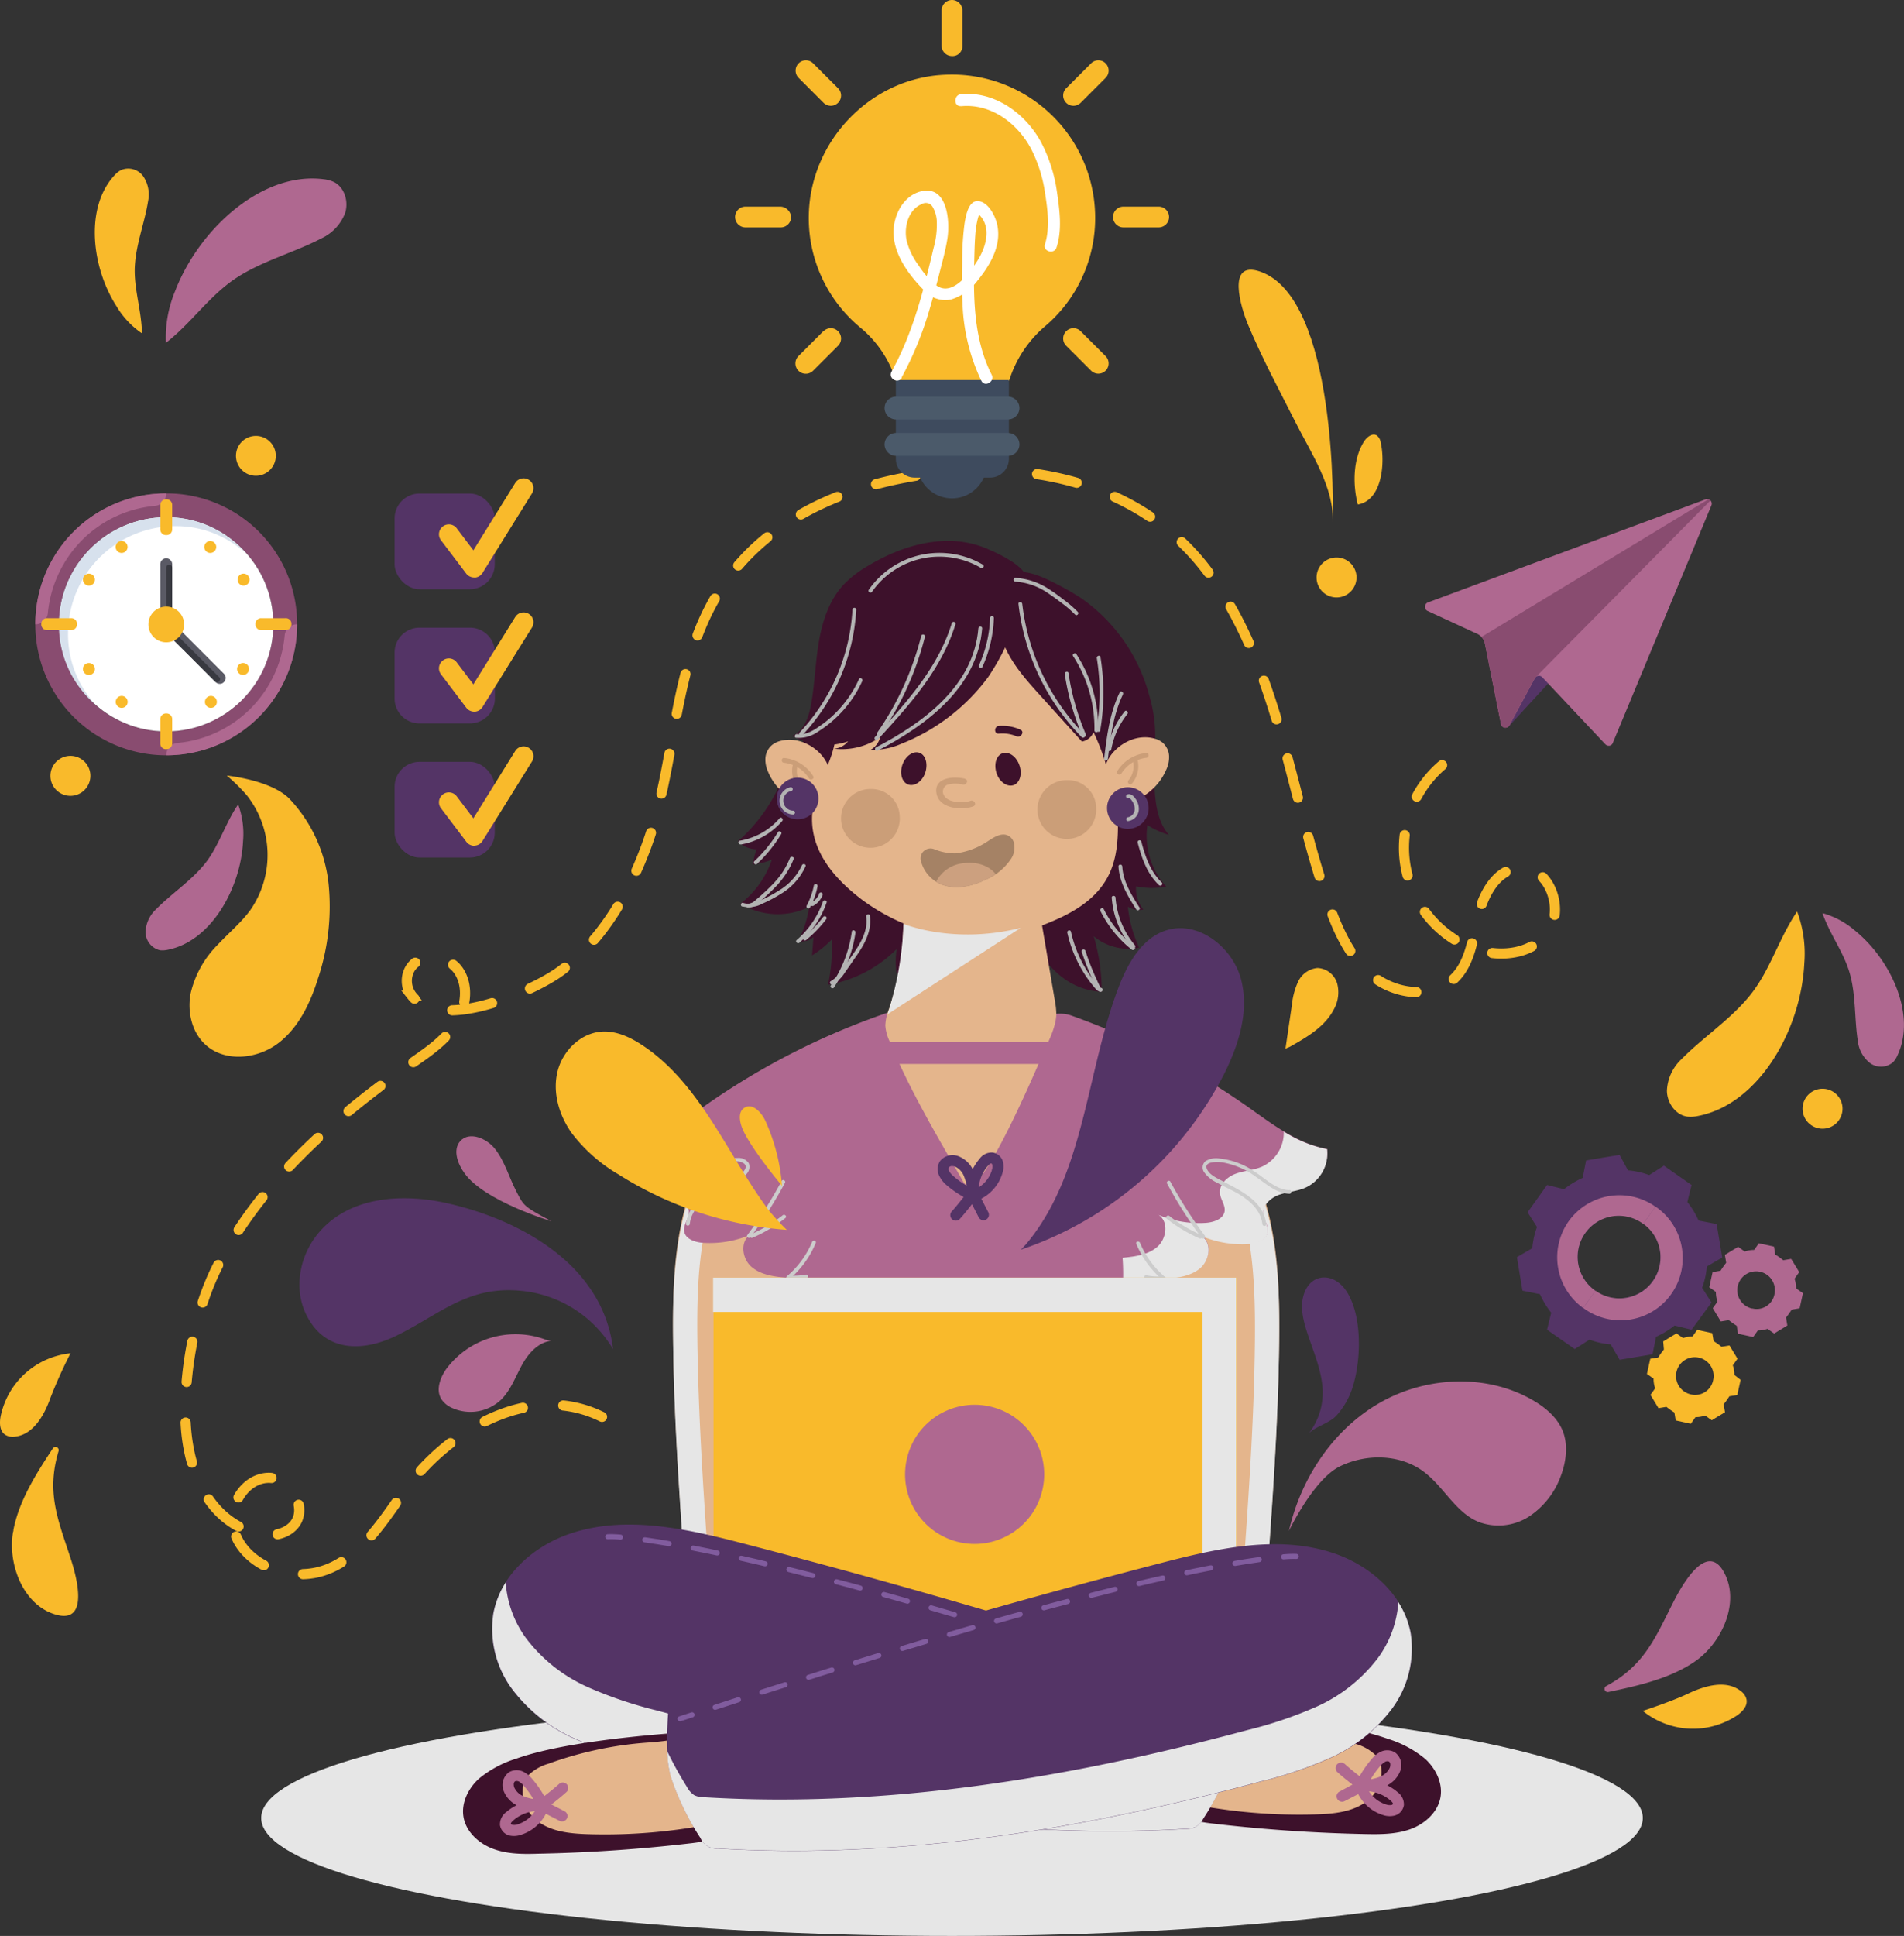 <svg xmlns="http://www.w3.org/2000/svg" viewBox="0 0 405.08 411.71"><rect x="0" y="0" width="405.08" height="411.71" fill="#333333" stroke="none"/><defs><style>.cls-1{isolation:isolate;}.cls-12,.cls-2{fill:#e6e6e6;}.cls-3{fill:#e4b58c;}.cls-12,.cls-4,.cls-8{mix-blend-mode:multiply;}.cls-5{fill:#af6890;}.cls-6{fill:#ccc;}.cls-7{fill:#3d112b;}.cls-8{fill:#6d432c;opacity:0.2;}.cls-9{fill:#a58265;}.cls-10{fill:#cca07f;}.cls-11{fill:#543466;}.cls-13{fill:#f9ba2b;}.cls-14,.cls-15,.cls-18{fill:none;stroke-linecap:round;}.cls-14,.cls-15{stroke:#815c9e;stroke-linejoin:round;stroke-width:1.08px;}.cls-15{stroke-dasharray:5.22 5.22;}.cls-16{fill:#b3b3b3;}.cls-17{fill:#894c70;}.cls-18{stroke:#f9ba2b;stroke-miterlimit:10;stroke-width:2.16px;stroke-dasharray:8.64;}.cls-19{fill:#3e4b5e;}.cls-20{fill:#4b5a6a;}.cls-21{fill:#fff;}.cls-22{fill:#d7e1ed;}.cls-23{fill:#5a5a65;}.cls-24{fill:#383940;}</style></defs><g class="cls-1"><g id="Capa_2" data-name="Capa 2"><g id="OBJECTS"><ellipse class="cls-2" cx="202.54" cy="386.63" rx="146.97" ry="25.08"/><path class="cls-3" d="M252.26,233.52c3.79.72,6.85,3.5,9.23,6.53,4.85,6.16,7.68,13.73,9.14,21.44s1.59,15.6,1.51,23.45c-.17,15-1.16,30-2.22,45-.16,2.3-.45,4.86-2.19,6.36a8.42,8.42,0,0,1-4.38,1.55,89.76,89.76,0,0,1-14.09.94,5.84,5.84,0,0,1-2.78-.51c-1.88-1-2.09-3.61-2-5.76.28-14,1.28-27.89,1.84-41.83.57-14.37.63-29-3.66-42.75-.91-2.9-2-6-.9-8.88.85-2.17,2.83-3.65,4.72-5,1.7-1.23,4.33-2.38,5.64-.73Z"/><g class="cls-4"><path class="cls-2" d="M258.19,338.58a8.36,8.36,0,0,0,4.37-1.55c1.75-1.5,2-4.06,2.2-6.36,1.06-15,2.05-30,2.22-45,.08-7.85-.06-15.74-1.51-23.45s-4.29-15.27-9.14-21.44c-2.36-3-5.39-5.75-9.13-6.5,1.65-1,3.75-1.65,4.88-.23l.18.2c3.79.72,6.85,3.5,9.23,6.53,4.85,6.17,7.68,13.73,9.14,21.44s1.59,15.6,1.51,23.45c-.17,15-1.16,30-2.22,45-.16,2.3-.45,4.86-2.19,6.36a8.42,8.42,0,0,1-4.38,1.55,89.76,89.76,0,0,1-14.09.94c-.36,0-.72,0-1.09,0A88.57,88.57,0,0,0,258.19,338.58Z"/></g><path class="cls-3" d="M163.08,233.37c-3.78.72-6.85,3.5-9.23,6.52-4.85,6.17-7.68,13.74-9.14,21.45s-1.59,15.6-1.5,23.44c.17,15,1.16,30,2.21,45,.16,2.3.45,4.86,2.2,6.36a8.36,8.36,0,0,0,4.38,1.55,90.85,90.85,0,0,0,14.08.94,5.82,5.82,0,0,0,2.78-.51c1.88-1,2.09-3.62,2-5.76-.28-14-1.28-27.89-1.83-41.84-.57-14.36-.63-29,3.66-42.75.9-2.9,2-6,.89-8.88-.85-2.16-2.83-3.65-4.72-5-1.7-1.24-4.32-2.38-5.64-.74Z"/><g class="cls-4"><path class="cls-2" d="M157.16,338.43a8.36,8.36,0,0,1-4.38-1.55c-1.75-1.5-2-4.06-2.2-6.36-1.05-15-2-30-2.21-45-.09-7.84,0-15.73,1.51-23.44s4.28-15.28,9.13-21.44c2.36-3,5.4-5.76,9.13-6.5-1.65-1-3.75-1.65-4.88-.23l-.18.2c-3.78.72-6.85,3.5-9.23,6.53-4.85,6.16-7.68,13.73-9.14,21.44s-1.59,15.6-1.5,23.44c.17,15,1.16,30,2.21,45,.16,2.3.45,4.86,2.2,6.36a8.36,8.36,0,0,0,4.38,1.55,90.85,90.85,0,0,0,14.08.94c.36,0,.73,0,1.09-.05A93,93,0,0,1,157.16,338.43Z"/></g><path class="cls-5" d="M282.34,244.34c-6.38-1.14-11.72-5.32-17-9.05A157.68,157.68,0,0,0,228,216c-2.69-1-5.67,0-8.33.63-2.35.58-5.24,1.39-6.82,3.37-3,3.79-4.15,8.73-4.8,13.53-.16,1.24-.29,2.48-.41,3.73-.12-1.3-.26-2.59-.43-3.89-.65-4.8-1.78-9.73-4.8-13.52s-13.75-4.43-13.75-4.43A154.58,154.58,0,0,0,150,235.14c-5.3,3.73-10.63,7.91-17,9.05a8,8,0,0,0,4.58,8.15c1.78.77,3.78.85,5.6,1.52s3.58,2.29,3.36,4.21c-.14,1.29-1.14,2.44-1,3.72.24,1.74,2.38,2.43,4.14,2.53a22.37,22.37,0,0,0,9.9-1.69c-2.19,1.44-1.69,5.07.3,6.79s4.77,2.06,7.38,2.32a48.82,48.82,0,0,0,.83,13.05s-8.77,31.11-14.68,46c4.76,1.33,8.86,4.27,13.11,6.77a78,78,0,0,0,21,8.5l-1.23,6.4,27.06,4.32,12.91-10.22a78.05,78.05,0,0,0,22.47-8.84c4.26-2.5,8.36-5.45,13.11-6.78-5.91-14.91-14.68-46-14.68-46a49.34,49.34,0,0,0,.84-13.06c2.61-.26,5.4-.6,7.38-2.32s2.48-5.34.29-6.79a22.25,22.25,0,0,0,9.9,1.69c1.76-.1,3.9-.79,4.14-2.53.18-1.28-.82-2.43-1-3.72-.21-1.92,1.54-3.54,3.36-4.21s3.83-.74,5.61-1.51A8,8,0,0,0,282.34,244.34Z"/><g class="cls-4"><path class="cls-2" d="M153.47,330.84v0l.1,0Z"/><path class="cls-2" d="M282.34,244.4a27.07,27.07,0,0,1-9.21-3.74,8,8,0,0,1-4.62,7.44c-1.78.77-3.78.85-5.6,1.51s-3.58,2.29-3.36,4.21c.14,1.29,1.14,2.44,1,3.72-.24,1.74-2.39,2.43-4.14,2.53a22.3,22.3,0,0,1-9.91-1.69c2.19,1.45,1.69,5.07-.29,6.79s-4.77,2.06-7.38,2.32a48.92,48.92,0,0,1-.83,13.06s8.77,31.1,14.68,46c-4.76,1.33-8.86,4.28-13.11,6.78a78.11,78.11,0,0,1-22.48,8.84l-12.9,10.22-17.26-2.75-.56,2.89,27.06,4.31,12.91-10.21a77.79,77.79,0,0,0,22.47-8.85c4.26-2.5,8.36-5.44,13.11-6.77-5.91-14.91-14.68-46-14.68-46A49.34,49.34,0,0,0,248,272c2.61-.26,5.4-.6,7.38-2.32s2.48-5.34.29-6.79a22.4,22.4,0,0,0,9.9,1.69c1.76-.1,3.9-.79,4.14-2.53.18-1.28-.82-2.43-1-3.72-.21-1.92,1.54-3.54,3.36-4.21s3.83-.74,5.61-1.51A8,8,0,0,0,282.34,244.4Z"/></g><g class="cls-4"><path class="cls-6" d="M274.34,253.11c-2.9-.09-5.19-2.54-7.52-4a15.89,15.89,0,0,0-7.35-2.73,4.32,4.32,0,0,0-3,.56,1.78,1.78,0,0,0-.28,2.36,6.86,6.86,0,0,0,2.71,2.2c1.28.72,2.61,1.34,3.89,2,2.65,1.46,5.43,3.6,5.78,6.83.06.51.87.52.81,0-.53-4.93-5.4-7.08-9.24-9.13-1.1-.58-2.61-1.23-3.25-2.36-1.09-1.92,2.09-1.77,3.11-1.65a16.89,16.89,0,0,1,7.18,3.07c2.22,1.5,4.33,3.53,7.15,3.62.53,0,.52-.79,0-.81Z"/></g><g class="cls-4"><path class="cls-6" d="M256.34,262.82A94.89,94.89,0,0,1,249,251.31c-.25-.46-.95-.05-.7.4a94.23,94.23,0,0,0,7.33,11.52c.31.41,1,0,.7-.41Z"/></g><g class="cls-4"><path class="cls-6" d="M255.65,262.67a30.44,30.44,0,0,1-6.86-4.07c-.4-.32-1,.24-.57.57a31,31,0,0,0,7,4.2c.47.2.89-.5.41-.7Z"/></g><g class="cls-4"><path class="cls-6" d="M247.88,271.6a19.55,19.55,0,0,1-5.35-7.3c-.2-.47-1-.26-.78.22a20.21,20.21,0,0,0,5.56,7.65c.39.34,1-.23.57-.57Z"/></g><g class="cls-4"><path class="cls-6" d="M247.43,271.42a13.68,13.68,0,0,1-3.5-.19.43.43,0,0,0-.5.28.41.41,0,0,0,.29.5,14.39,14.39,0,0,0,3.71.22.42.42,0,0,0,.4-.41.4.4,0,0,0-.4-.4Z"/></g><path class="cls-7" d="M165.7,167.29A35.59,35.59,0,0,1,157,178.92a5.85,5.85,0,0,0,4,1.72,9.84,9.84,0,0,0-.78,3.16,12.6,12.6,0,0,0,4-1,19.84,19.84,0,0,1-6.68,9.38,15.17,15.17,0,0,0,14.6.69,22.07,22.07,0,0,1-2.34,7.26,3.72,3.72,0,0,0,3.27-.84l-.3,3.89a21.49,21.49,0,0,0,4.15-3.34,34.8,34.8,0,0,1-.77,9.6,27.16,27.16,0,0,0,14.62-7.62,17.9,17.9,0,0,0,0,5.37,15.83,15.83,0,0,0,4.29-4.11c.58,1.66,1.83,3.69,3.46,3.15a3.36,3.36,0,0,0,1.28-1c1.07-1.11,2.15-2.22,3.22-3.34a15.65,15.65,0,0,0,4.27,4.16,2.43,2.43,0,0,0,2.29.49,2.93,2.93,0,0,0,1.14-1.55,17.35,17.35,0,0,1,4.94-6.28,1.68,1.68,0,0,1,1.11-.49,1.84,1.84,0,0,1,1.15.84,55.17,55.17,0,0,0,7,7.88,15.18,15.18,0,0,0,9.47,4,41.18,41.18,0,0,0-1.7-11.83,11.51,11.51,0,0,0,9.66,2.42,27.33,27.33,0,0,1-2.4-8.71,4.69,4.69,0,0,0,3.29.62,7.1,7.1,0,0,1-1.53-4.95,16,16,0,0,0,6.4.06,16.15,16.15,0,0,1-4-13.08,19,19,0,0,0,4.58,2.09c-3.13-3.62-3-9-3.22-13.83-.69-12.49-6-25-15.47-32.77s-23.47-10.11-34.26-4.33a38.48,38.48,0,0,0-7.92,5.84,65.13,65.13,0,0,0-16.35,24.05Z"/><path class="cls-3" d="M177.88,142.78c-.55,4.21.32,8.62,0,12.85a21.25,21.25,0,0,1-.43,3c-.94,4.18-3.33,7.74-4.27,11.92-2.1,9.28,4.09,16.15,10.25,20.82a42.86,42.86,0,0,0,21.55,8.21c5.75.57,11.62-.77,17.13-2.93,4.91-1.92,10.4-4.61,13.35-9.76,1.86-3.25,2.35-7,2.38-10.75a31.2,31.2,0,0,0-.69-6.82c-.48-2.17-1.51-4.17-1.85-6.37a16.85,16.85,0,0,1,.6-6.66c.86-3.45,2-6.84,1.47-10.47a18.58,18.58,0,0,0-4-8.9,29.36,29.36,0,0,0-9.86-7.45c-7.26-3.67-15.37-5.63-23.35-4.72-7.54.87-16.53,4.56-20.52,12.44a17.56,17.56,0,0,0-1.38,3.71A15.7,15.7,0,0,0,177.88,142.78Z"/><path class="cls-7" d="M191.93,162.81c-.58,1.89.06,3.72,1.44,4.08s3-.87,3.54-2.76-.07-3.72-1.44-4.08S192.51,160.92,191.93,162.81Z"/><path class="cls-7" d="M216.94,162.93c.58,1.89-.06,3.72-1.44,4.08s-3-.87-3.54-2.76.07-3.72,1.44-4.08S216.36,161,216.94,162.93Z"/><path class="cls-8" d="M233.21,171.79a6.25,6.25,0,1,1-6.13-5.88A6,6,0,0,1,233.21,171.79Z"/><path class="cls-8" d="M191.42,173.68a6.25,6.25,0,1,1-6.12-5.88A6,6,0,0,1,191.42,173.68Z"/><path class="cls-9" d="M203.3,181.49a15.92,15.92,0,0,0,6.92-2.63c1.35-.88,3-1.94,4.45-1.05a2.47,2.47,0,0,1,1,1.28,4.28,4.28,0,0,1-.65,3.67,12.24,12.24,0,0,1-5.2,4.28c-3.25,1.6-7.27,2.4-10.42.62A7.37,7.37,0,0,1,195.9,183v0a2.11,2.11,0,0,1,2.78-2.43A12,12,0,0,0,203.3,181.49Z"/><path class="cls-10" d="M199.17,187.51l.24.15c3.16,1.78,7.17,1,10.43-.62a18.41,18.41,0,0,0,2-1.12c-1.28-1.74-3.91-2.73-6.77-2.35A7.27,7.27,0,0,0,199.17,187.51Z"/><path class="cls-3" d="M166.2,157.53a4.78,4.78,0,0,0-1.89.86,4,4,0,0,0-1.47,2.85,6.29,6.29,0,0,0,.59,2.95,12.09,12.09,0,0,0,3.71,4.81,7.54,7.54,0,0,0,3.49,1.62,5.15,5.15,0,0,0,6-4.46,6.72,6.72,0,0,0-.61-3.67C174.59,159.32,170.37,156.53,166.2,157.53Z"/><path class="cls-8" d="M166.84,161.2a8.21,8.21,0,0,1,6.17,3.87c.34.55-.56,1-.9.47a7.11,7.11,0,0,0-2.5-2.41,4.71,4.71,0,0,0,1,3.87c.41.5-.33,1.19-.74.68a5.8,5.8,0,0,1-1.2-5h0a7.08,7.08,0,0,0-1.89-.47C166.13,162.14,166.19,161.13,166.84,161.2Z"/><circle class="cls-11" cx="169.7" cy="169.81" r="4.43"/><path class="cls-3" d="M206.49,168.79c0,1.38-1.44,2.5-3.22,2.5s-3.21-1.12-3.21-2.5,1.44-2.49,3.21-2.49S206.49,167.42,206.49,168.79Z"/><path class="cls-8" d="M205.29,165.6c-2.8-.62-6.84-.1-6,3.37.71,2.95,5.2,3.43,7.76,2.52.84-.3.25-1.48-.59-1.18-1.5.54-4.53.43-5.49-.95a1.58,1.58,0,0,1,.73-2.52,6.58,6.58,0,0,1,3.12,0c.86.19,1.35-1,.48-1.21Z"/><path class="cls-7" d="M218.16,122.28a2.42,2.42,0,0,1,.1.36,3.49,3.49,0,0,1-.07,1.2,50.37,50.37,0,0,1-8,20.21A42.23,42.23,0,0,1,191.7,158.2a14.6,14.6,0,0,1-6.45,1.25,4.26,4.26,0,0,0,2-2.66,14.42,14.42,0,0,1-9.82,2.44,4.27,4.27,0,0,0,3-1.57,14.19,14.19,0,0,1-11.79-1.18c2.48-1.12,3.46-4.09,3.94-6.77.77-4.4.89-8.9,1.65-13.31s2.24-8.85,5.29-12.11a23.28,23.28,0,0,1,5.23-4c5.15-3.08,11-5.24,17-5.26a21.07,21.07,0,0,1,9,2C212.59,117.81,217.32,120.13,218.16,122.28Z"/><path class="cls-7" d="M214.82,121.84c3.22-.84,6.56.63,9.53,2.14a56.17,56.17,0,0,1,5.79,3.31A36.77,36.77,0,0,1,244.53,148a30,30,0,0,1,.69,14.33,19.41,19.41,0,0,1-7.66,11.9,17.78,17.78,0,0,0,.43-12.12,3.37,3.37,0,0,1-2.18,2.3,47.87,47.87,0,0,0-3.16-8.7,3.27,3.27,0,0,1-2.47,2L221.4,148c-3.1-3.42-6.26-6.94-7.94-11.24A27,27,0,0,1,212,125.43a6.14,6.14,0,0,1,.53-2.49,2.3,2.3,0,0,1,2-1.33"/><path class="cls-3" d="M245.36,157a4.88,4.88,0,0,1,1.9.86,4.07,4.07,0,0,1,1.46,2.85,6.27,6.27,0,0,1-.59,2.95,12.1,12.1,0,0,1-3.7,4.82,7.71,7.71,0,0,1-3.5,1.61,5.15,5.15,0,0,1-6-4.46,6.73,6.73,0,0,1,.61-3.67C237,158.79,241.2,156,245.36,157Z"/><path class="cls-8" d="M243.86,160.14a8.23,8.23,0,0,0-6.17,3.87c-.34.56.56,1,.9.47a7.2,7.2,0,0,1,2.5-2.41,4.69,4.69,0,0,1-1,3.87c-.42.51.33,1.19.74.69a5.82,5.82,0,0,0,1.2-5v0a7.48,7.48,0,0,1,1.89-.47C244.56,161.08,244.51,160.07,243.86,160.14Z"/><circle class="cls-11" cx="239.95" cy="171.85" r="4.43"/><path class="cls-7" d="M216.24,156.58a7.63,7.63,0,0,0-3.75-.56c-1.05.09-1-1.54,0-1.63a9.38,9.38,0,0,1,4.58.78c1,.41.13,1.82-.83,1.41Z"/><path class="cls-3" d="M192.17,197.11a56.26,56.26,0,0,1-3,17.36,10.64,10.64,0,0,0-.82,3.62,9.13,9.13,0,0,0,.83,3.18c4.25,10.36,10,20,15.55,29.67a3.91,3.91,0,0,0,.94,1.22c3.22,2.48,14.9-25,16.06-27.7s2.87-5.74,3-8.67a15.44,15.44,0,0,0-.3-2.94l-3-17.64a3.36,3.36,0,0,0-.4-1.28,3.08,3.08,0,0,0-1.53-1.06,30.93,30.93,0,0,0-24.59.6c-1.14.53-2.36,1.28-2.62,2.53Z"/><path class="cls-11" d="M213.39,247.1a2.71,2.71,0,0,0-2.22-2,3.21,3.21,0,0,0-2.76,1.33,10.69,10.69,0,0,0-1.47,2.22,5.75,5.75,0,0,0-3-2.75,3.42,3.42,0,0,0-4,1.09,3.23,3.23,0,0,0-.08,3.14,6.13,6.13,0,0,0,1.63,2,20.87,20.87,0,0,0,3.53,2.43c-.84,1.08-1.7,2.15-2.61,3.17a1.17,1.17,0,0,0,1.74,1.55c.92-1,1.79-2.1,2.64-3.19l1.43,2.79a1.18,1.18,0,0,0,1,.63,1.12,1.12,0,0,0,.53-.13,1.16,1.16,0,0,0,.51-1.57l-1.49-2.89a9,9,0,0,0,4.46-5.32A4.34,4.34,0,0,0,213.39,247.1Zm-11.45,2a1,1,0,0,1-.05-.85.84.84,0,0,1,.7-.26,1.82,1.82,0,0,1,.56.09,3.67,3.67,0,0,1,1.94,2.08,9.5,9.5,0,0,1,.57,2,18.38,18.38,0,0,1-2.66-1.9A4.21,4.21,0,0,1,201.94,249.08Zm9.08-.22a6.67,6.67,0,0,1-2.8,3.64,8.22,8.22,0,0,1,1.95-4.57c.39-.45.64-.54.72-.54h0a.48.48,0,0,1,.23.32A2.13,2.13,0,0,1,211,248.86Z"/><path class="cls-12" d="M192.22,196.47s10.55,4.46,24.93.86L188.82,215.7A69.83,69.83,0,0,0,192.22,196.47Z"/><g class="cls-4"><path class="cls-6" d="M141,253.77c2.46-.08,4.36-1.64,6.27-3a20.16,20.16,0,0,1,6.94-3.48c1.1-.26,2.79-.58,3.85,0s.46,1.55-.15,2.14a9.1,9.1,0,0,1-1.75,1.18c-2.19,1.26-4.57,2.2-6.58,3.77a8.77,8.77,0,0,0-3.63,5.89c0,.52.76.51.81,0,.31-2.82,2.53-4.89,4.83-6.28,1.21-.74,2.49-1.35,3.74-2a11.87,11.87,0,0,0,3.35-2.18,2.21,2.21,0,0,0,.63-2.41,2.59,2.59,0,0,0-2.39-1.14,14,14,0,0,0-7.48,2.19c-1.33.76-2.55,1.67-3.8,2.56a8.6,8.6,0,0,1-4.64,2c-.52,0-.52.83,0,.81Z"/></g><g class="cls-4"><path class="cls-6" d="M159.7,263.07A94.63,94.63,0,0,0,167,251.56c.25-.46-.45-.87-.7-.41A94.63,94.63,0,0,1,159,262.66c-.31.42.39.83.7.41Z"/></g><g class="cls-4"><path class="cls-6" d="M160.11,263.22a31,31,0,0,0,7-4.2c.4-.33-.17-.9-.58-.58a30,30,0,0,1-6.85,4.08c-.48.2-.07.9.41.7Z"/></g><g class="cls-4"><path class="cls-6" d="M168,272a20.4,20.4,0,0,0,5.55-7.66c.21-.48-.58-.69-.78-.21a19.33,19.33,0,0,1-5.35,7.29c-.39.34.18.91.58.58Z"/></g><g class="cls-4"><path class="cls-6" d="M167.92,272.08a14.45,14.45,0,0,0,3.71-.22.42.42,0,0,0,.28-.5.4.4,0,0,0-.5-.28,14.06,14.06,0,0,1-3.49.19.4.4,0,0,0-.41.4.43.43,0,0,0,.41.41Z"/></g><rect class="cls-5" x="183.9" y="221.63" width="44.97" height="4.64"/><g class="cls-4"><path class="cls-6" d="M246.57,284.61c-1.54,1.08-3.66-.18-5.11-.86-1.86-.85-3.68-1.77-5.48-2.75-.46-.25-.87.45-.41.7,2.05,1.11,4.13,2.15,6.25,3.1,1.56.71,3.56,1.62,5.16.51.42-.3,0-1-.41-.7Z"/></g><g class="cls-4"><path class="cls-6" d="M246.4,284.74a12.56,12.56,0,0,1-4.66,4.17c-.46.25-.05.95.41.7a13.44,13.44,0,0,0,4.95-4.46c.29-.44-.41-.84-.7-.41Z"/></g><g class="cls-4"><path class="cls-6" d="M246.72,284.46a20.88,20.88,0,0,1-10.52,1.32c-.51-.07-.51.75,0,.81a21.41,21.41,0,0,0,10.74-1.35c.47-.19.27-1-.22-.78Z"/></g><g class="cls-4"><path class="cls-6" d="M168.36,285.16c1.6,1.11,3.6.2,5.16-.51,2.12-1,4.21-2,6.25-3.1.46-.25,0-.95-.4-.7q-2.7,1.45-5.49,2.75c-1.45.67-3.57,1.93-5.11.86-.43-.3-.83.4-.41.7Z"/></g><g class="cls-4"><path class="cls-6" d="M168.24,285a13.46,13.46,0,0,0,4.95,4.47c.46.24.87-.46.41-.7a12.65,12.65,0,0,1-4.66-4.18c-.28-.43-1,0-.7.41Z"/></g><g class="cls-4"><path class="cls-6" d="M168.41,285.09a21.36,21.36,0,0,0,10.73,1.35c.51-.07.52-.88,0-.81a21,21,0,0,1-10.52-1.32c-.48-.2-.69.58-.21.78Z"/></g><path class="cls-7" d="M295.22,369.78a23.29,23.29,0,0,1,8,4.28c2.24,2.06,3.76,5.13,3.25,8.13-.55,3.21-3.32,5.69-6.38,6.8s-6.4,1.12-9.66,1.05q-16.35-.33-32.62-2.25c-2.85-.34-6-.92-7.64-3.3A8.35,8.35,0,0,1,249,380.3a23.44,23.44,0,0,1,4.33-15c.64-.89,1.75-1.83,2.7-1.29C256,364,282.62,365.26,295.22,369.78Z"/><path class="cls-3" d="M254.13,365.88c3.9-1,8.34.16,12.49.45a78,78,0,0,1,21.88,4.57,9.94,9.94,0,0,1,4.1,2.32c2.54,2.79,1.18,7.6-1.83,9.87s-7,2.66-10.76,2.77a117.5,117.5,0,0,1-27.17-2.33c-2-.42-4.21-1-5.45-2.64-2.48-3.29-.88-9,1.54-11.79A9.77,9.77,0,0,1,254.13,365.88Z"/><rect class="cls-13" x="151.8" y="271.71" width="111.29" height="75.09"/><polygon class="cls-12" points="151.71 271.71 151.71 279.01 255.85 279.01 255.85 346.8 263 346.8 263 271.71 151.71 271.71"/><path class="cls-11" d="M262.84,359q-51.75-17-104.5-30.7c-12.18-3.17-25.21-6.17-37.12-2.12-7.79,2.66-14.82,8.89-16.3,17a21.48,21.48,0,0,0,4,16.08,33.64,33.64,0,0,0,13.21,10.47,87.86,87.86,0,0,0,14.56,4.93c37.69,10.16,76.75,16.66,115.72,14.29a4.64,4.64,0,0,0,2-.43A4.75,4.75,0,0,0,256,386.7a54.47,54.47,0,0,0,6.4-13.32C263.8,368.63,262.84,359,262.84,359Z"/><g class="cls-4"><path class="cls-2" d="M258.94,375.82a4.75,4.75,0,0,1-1.57,1.78,4.64,4.64,0,0,1-2,.43c-39,2.37-78-4.14-115.72-14.29a87.86,87.86,0,0,1-14.56-4.93,33.64,33.64,0,0,1-13.21-10.47,22.63,22.63,0,0,1-4.29-11.8,18.5,18.5,0,0,0-2.62,6.6,21.52,21.52,0,0,0,4,16.08,33.64,33.64,0,0,0,13.21,10.47,88.17,88.17,0,0,0,14.56,4.93c37.7,10.16,76.76,16.66,115.72,14.29a4.58,4.58,0,0,0,2-.43,4.69,4.69,0,0,0,1.58-1.78,54.84,54.84,0,0,0,6.4-13.32,23.55,23.55,0,0,0,.68-5.14A78.87,78.87,0,0,1,258.94,375.82Z"/></g><path class="cls-5" d="M296.68,386.12a2.72,2.72,0,0,0,2-2.22,3.24,3.24,0,0,0-1.33-2.76,10.27,10.27,0,0,0-2.22-1.46,5.81,5.81,0,0,0,2.75-3,3.4,3.4,0,0,0-1.09-4,3.23,3.23,0,0,0-3.14-.09,6.16,6.16,0,0,0-1.95,1.64,21.88,21.88,0,0,0-2.44,3.52c-1.07-.83-2.14-1.7-3.16-2.61a1.17,1.17,0,0,0-1.65.1,1.14,1.14,0,0,0-.29.77,1.16,1.16,0,0,0,.39.88c1,.91,2.1,1.78,3.19,2.63L285,381a1.16,1.16,0,0,0-.64,1,1.3,1.3,0,0,0,.13.54,1.17,1.17,0,0,0,1.58.5l2.89-1.49a8.9,8.9,0,0,0,5.31,4.46A4.38,4.38,0,0,0,296.68,386.12Zm-2-11.44a1,1,0,0,1,.85-.05.81.81,0,0,1,.26.69,1.82,1.82,0,0,1-.09.56,3.71,3.71,0,0,1-2.08,1.95,9.49,9.49,0,0,1-2,.56,18.38,18.38,0,0,1,1.9-2.66A4,4,0,0,1,294.7,374.68Zm.22,9.08a6.71,6.71,0,0,1-3.64-2.8,8.17,8.17,0,0,1,4.56,1.94c.46.4.55.65.55.72h0a.48.48,0,0,1-.32.24A2.23,2.23,0,0,1,294.92,383.76Z"/><path class="cls-14" d="M129.3,326.81a20.25,20.25,0,0,1,2.7.09"/><path class="cls-15" d="M137.18,327.47c13.12,1.82,45.56,8.42,118.18,32.2"/><path class="cls-14" d="M257.84,360.49l2.57.84"/><path class="cls-7" d="M109.86,374a23.15,23.15,0,0,0-8,4.29c-2.24,2.05-3.76,5.12-3.25,8.12.55,3.21,3.32,5.69,6.38,6.81s6.4,1.11,9.66,1q16.35-.33,32.62-2.25c2.85-.34,6-.92,7.64-3.3a8.3,8.3,0,0,0,1.16-4.19,23.46,23.46,0,0,0-4.33-15c-.64-.89-1.75-1.83-2.7-1.29C149.05,368.22,122.46,369.47,109.86,374Z"/><path class="cls-3" d="M151,370.09c-3.9-1-8.34.15-12.49.45a77.93,77.93,0,0,0-21.88,4.56,9.85,9.85,0,0,0-4.1,2.33c-2.54,2.78-1.18,7.59,1.83,9.87s7,2.65,10.76,2.77a118.06,118.06,0,0,0,27.17-2.34c2-.41,4.21-1,5.45-2.64,2.48-3.29.88-9-1.54-11.79A9.69,9.69,0,0,0,151,370.09Z"/><path class="cls-11" d="M142.24,363.17q51.75-17,104.5-30.7c12.18-3.16,25.21-6.17,37.12-2.11,7.79,2.65,14.82,8.88,16.3,17a21.51,21.51,0,0,1-4,16.09,33.71,33.71,0,0,1-13.21,10.46,86.94,86.94,0,0,1-14.56,4.93c-37.69,10.16-76.75,16.66-115.72,14.29a3.54,3.54,0,0,1-3.59-2.21,54.41,54.41,0,0,1-6.4-13.31C141.28,372.83,142.24,363.17,142.24,363.17Z"/><g class="cls-4"><path class="cls-2" d="M146.14,380a4.75,4.75,0,0,0,1.57,1.78,4.64,4.64,0,0,0,2,.43c39,2.37,78-4.13,115.72-14.29A87.86,87.86,0,0,0,280,363a33.64,33.64,0,0,0,13.21-10.47,22.63,22.63,0,0,0,4.29-11.79,18.45,18.45,0,0,1,2.62,6.59,21.54,21.54,0,0,1-4,16.09,33.71,33.71,0,0,1-13.21,10.46,87.25,87.25,0,0,1-14.56,4.93c-37.7,10.16-76.76,16.66-115.72,14.29a3.56,3.56,0,0,1-3.6-2.21,54.77,54.77,0,0,1-6.4-13.31,23.64,23.64,0,0,1-.68-5.15A78.87,78.87,0,0,0,146.14,380Z"/></g><path class="cls-5" d="M110.83,390.2a9,9,0,0,0,5.31-4.47l2.89,1.49a1.17,1.17,0,0,0,1.58-.5,1.25,1.25,0,0,0,.13-.53,1.18,1.18,0,0,0-.64-1l-2.79-1.44c1.09-.84,2.16-1.71,3.19-2.63a1.18,1.18,0,0,0,.1-1.65,1.17,1.17,0,0,0-1.65-.09c-1,.9-2.09,1.77-3.16,2.6a21.88,21.88,0,0,0-2.44-3.52,6.29,6.29,0,0,0-1.95-1.64,3.23,3.23,0,0,0-3.14.09,3.4,3.4,0,0,0-1.09,4,5.78,5.78,0,0,0,2.75,3,10.31,10.31,0,0,0-2.22,1.47,3.21,3.21,0,0,0-1.33,2.75,2.72,2.72,0,0,0,2,2.22A4.46,4.46,0,0,0,110.83,390.2Zm.74-10.26a18.29,18.29,0,0,1,1.9,2.65,8.94,8.94,0,0,1-2-.56,3.65,3.65,0,0,1-2.08-1.95,1.76,1.76,0,0,1-.09-.55.83.83,0,0,1,.26-.7,1,1,0,0,1,.85.05A3.93,3.93,0,0,1,111.57,379.94ZM109,388.07c-.19-.05-.32-.19-.32-.24h0c0-.07.09-.32.55-.71a8.19,8.19,0,0,1,4.56-1.95,6.67,6.67,0,0,1-3.64,2.8A2.13,2.13,0,0,1,109,388.07Z"/><path class="cls-14" d="M275.78,331a22.93,22.93,0,0,0-2.7.09"/><path class="cls-15" d="M267.9,331.68c-13.12,1.81-45.56,8.42-118.18,32.19"/><path class="cls-14" d="M147.24,364.69l-2.57.84"/><circle class="cls-5" cx="207.36" cy="313.56" r="14.8" transform="translate(-141.74 453.01) rotate(-78.3)"/><g class="cls-4"><path class="cls-16" d="M186.74,157.29c6.7-7.29,13.6-14.92,16.55-24.58a.41.41,0,0,0-.78-.22c-2.91,9.53-9.74,17-16.34,24.23-.36.38.22.95.57.57Z"/></g><g class="cls-4"><path class="cls-16" d="M187.28,156.3a63.67,63.67,0,0,0,9.49-20.85.4.4,0,0,0-.78-.21,63,63,0,0,1-9.41,20.65c-.3.43.4.83.7.41Z"/></g><g class="cls-4"><path class="cls-16" d="M233.66,155.38A28.84,28.84,0,0,0,229,139.12c-.28-.44-1,0-.7.41a28,28,0,0,1,4.54,15.85.41.41,0,0,0,.81,0Z"/></g><g class="cls-4"><path class="cls-16" d="M234.07,155.35a47.49,47.49,0,0,0,.06-15.6c-.08-.51-.86-.29-.78.22a46.46,46.46,0,0,1-.06,15.16c-.09.51.7.73.78.22Z"/></g><g class="cls-4"><path class="cls-16" d="M235.71,161.39c.55-4.67,1.14-9.44,3.2-13.72.22-.47-.48-.88-.7-.41-2.13,4.42-2.74,9.31-3.31,14.13-.06.51.75.51.81,0Z"/></g><g class="cls-4"><path class="cls-16" d="M236.41,159.43a17.18,17.18,0,0,1,3.43-7.57c.32-.4-.25-1-.57-.57a17.88,17.88,0,0,0-3.64,7.93c-.1.51.68.73.78.21Z"/></g><g class="cls-4"><path class="cls-16" d="M169.35,156.9a7.06,7.06,0,0,0,4.69-1.3,24.81,24.81,0,0,0,9.41-10.76c.21-.47-.49-.88-.7-.41a24.28,24.28,0,0,1-5,7.21,23,23,0,0,1-3.36,2.78c-1.4,1-3,1.94-4.8,1.7-.51-.07-.73.71-.22.78Z"/></g><g class="cls-4"><path class="cls-16" d="M170.71,156.34a42.35,42.35,0,0,0,11.46-26.69c0-.52-.79-.52-.81,0a41.44,41.44,0,0,1-11.23,26.12c-.36.38.22.95.58.57Z"/></g><g class="cls-4"><path class="cls-16" d="M185.54,125.83a17.49,17.49,0,0,1,23.13-5.07.4.4,0,0,0,.41-.69,18.3,18.3,0,0,0-24.24,5.35c-.3.43.4.84.7.41Z"/></g><g class="cls-4"><path class="cls-16" d="M216,123.7a13.74,13.74,0,0,1,6.9,2.4c1,.66,2,1.4,3,2.16a22.65,22.65,0,0,1,2.82,2.44c.35.39.92-.18.58-.57a23.32,23.32,0,0,0-3-2.59,37.28,37.28,0,0,0-3.17-2.27,14.49,14.49,0,0,0-7.11-2.38c-.52,0-.52.79,0,.81Z"/></g><g class="cls-4"><path class="cls-16" d="M230.7,156.2a47.55,47.55,0,0,1-13.21-27.76c-.06-.51-.87-.52-.81,0a48.41,48.41,0,0,0,13.45,28.33c.36.37.94-.2.57-.57Z"/></g><g class="cls-4"><path class="cls-16" d="M231,156.14a52.38,52.38,0,0,1-3.68-13c-.08-.51-.86-.29-.79.22a53.56,53.56,0,0,0,3.77,13.18c.21.48.9.06.7-.41Z"/></g><g class="cls-4"><path class="cls-16" d="M186.77,159.62c10.32-5.4,21.2-13.41,22.19-26,0-.52-.77-.51-.81,0-1,12.31-11.76,20.09-21.79,25.33-.46.24-.05.94.41.7Z"/></g><g class="cls-4"><path class="cls-16" d="M209,141.85a27.37,27.37,0,0,0,2.45-10.42c0-.52-.79-.52-.81,0a26.42,26.42,0,0,1-2.34,10c-.21.47.49.88.7.41Z"/></g><g class="cls-4"><path class="cls-16" d="M157.61,179.6a15,15,0,0,0,8.81-5c.34-.39-.23-1-.57-.57a14.37,14.37,0,0,1-8.45,4.76c-.52.09-.3.87.21.78Z"/></g><g class="cls-4"><path class="cls-16" d="M161.07,183.72a29.84,29.84,0,0,0,5.13-6.34c.27-.44-.43-.85-.7-.4a28.78,28.78,0,0,1-5,6.16c-.38.36.19.93.57.58Z"/></g><g class="cls-4"><path class="cls-16" d="M157.94,192.76a6,6,0,0,0,4.3-.6,28.92,28.92,0,0,0,3.8-2,13.14,13.14,0,0,0,5.34-5.92c.2-.48-.58-.69-.78-.21a12.31,12.31,0,0,1-5,5.43,28.13,28.13,0,0,1-3.14,1.73c-1.34.64-2.83,1.32-4.33.83-.5-.17-.71.61-.22.78Z"/></g><g class="cls-4"><path class="cls-16" d="M159.14,193c1.22.05,2.15-.94,3-1.68s1.85-1.66,2.71-2.56a18.11,18.11,0,0,0,4-6.06c.18-.49-.6-.7-.79-.22a16.68,16.68,0,0,1-3.68,5.59c-.76.8-1.57,1.56-2.39,2.29-.41.37-.83.73-1.25,1.08a2.39,2.39,0,0,1-1.62.75c-.52,0-.52.79,0,.81Z"/></g><g class="cls-4"><path class="cls-16" d="M172.33,193a15.88,15.88,0,0,0,1.6-4.48.42.42,0,0,0-.28-.5.41.41,0,0,0-.5.28,15.14,15.14,0,0,1-1.52,4.29c-.25.46.45.87.7.41Z"/></g><g class="cls-4"><path class="cls-16" d="M172.81,192.75a4.34,4.34,0,0,0,2.21-2.44.4.4,0,0,0-.28-.49.41.41,0,0,0-.5.28.36.36,0,0,1,0,.09s0,.11,0,0a1,1,0,0,1-.07.15,3.24,3.24,0,0,1-.17.32l-.21.3c-.05.08,0,0,0,0l-.06.07-.12.14c-.08.09-.17.17-.26.26l-.14.11s-.1.08,0,0l-.07,0a3.25,3.25,0,0,1-.65.38.4.4,0,0,0-.14.55.41.41,0,0,0,.55.15Z"/></g><g class="cls-4"><path class="cls-16" d="M170.08,200.48a19.88,19.88,0,0,0,5.78-8.53c.17-.49-.61-.7-.78-.21a19.12,19.12,0,0,1-5.58,8.17c-.39.34.18.91.58.57Z"/></g><g class="cls-4"><path class="cls-16" d="M171.53,199.89a26.07,26.07,0,0,0,4.28-4.44.4.4,0,0,0-.14-.55.43.43,0,0,0-.56.14,25.09,25.09,0,0,1-4.15,4.28.4.4,0,0,0,.57.57Z"/></g><g class="cls-4"><path class="cls-16" d="M177.17,209.36a7.58,7.58,0,0,0,2.61-2.58l2.61-3.76c1.69-2.46,3.11-5.22,2.67-8.28-.07-.52-.85-.3-.78.21.41,2.92-1.13,5.57-2.74,7.87-.76,1.09-1.53,2.17-2.28,3.28a7.13,7.13,0,0,1-2.5,2.56c-.46.24,0,.94.41.7Z"/></g><g class="cls-4"><path class="cls-16" d="M177.41,210A27,27,0,0,0,182,198.34c.07-.51-.71-.73-.78-.21a26.42,26.42,0,0,1-4.46,11.45c-.3.43.4.83.7.41Z"/></g><g class="cls-4"><path class="cls-16" d="M233.92,210a26.33,26.33,0,0,1-6.07-11.85c-.11-.51-.89-.3-.78.21a27.24,27.24,0,0,0,6.28,12.22c.35.38.92-.19.57-.58Z"/></g><g class="cls-4"><path class="cls-16" d="M233.81,210.38v.06l.19-.24c.23.07.28,0,.15-.14l-.14-.27-.2-.41c-.16-.32-.31-.65-.46-1-.32-.69-.63-1.38-.92-2.08-.56-1.35-1.06-2.72-1.51-4.1-.17-.49-.95-.28-.78.22q.87,2.67,2,5.25c.37.84.76,1.68,1.17,2.5.16.31.29.65.66.75a.48.48,0,0,0,.63-.35c.08-.51-.7-.73-.78-.22Z"/></g><g class="cls-4"><path class="cls-16" d="M241.34,201.34a23.86,23.86,0,0,1-6.52-8c-.24-.47-.94-.06-.7.4a24.19,24.19,0,0,0,6.65,8.21c.4.32,1-.25.57-.57Z"/></g><g class="cls-4"><path class="cls-16" d="M241.44,201a17.76,17.76,0,0,1-4.11-10.09c0-.51-.85-.52-.81,0a18.75,18.75,0,0,0,4.34,10.67c.34.4.91-.18.58-.58Z"/></g><g class="cls-4"><path class="cls-16" d="M242.43,193c-1.72-2.65-3.48-5.5-3.67-8.74,0-.52-.83-.52-.81,0,.2,3.4,2,6.36,3.78,9.15.28.44,1,0,.7-.41Z"/></g><g class="cls-4"><path class="cls-16" d="M247.15,187.66c-2.41-2.32-3.52-5.56-4.34-8.72a.41.41,0,0,0-.78.22c.86,3.29,2,6.65,4.54,9.07.38.36,1-.21.58-.57Z"/></g><g class="cls-4"><path class="cls-16" d="M240,169.73c.41-.14.84.56,1,.85a2.73,2.73,0,0,1,.41,1.44A1.78,1.78,0,0,1,240,173.8c-.52,0-.52.85,0,.81a2.6,2.6,0,0,0,2.29-2.66,3.68,3.68,0,0,0-.65-2c-.39-.57-1-1.28-1.79-1-.49.16-.28,1,.21.78Z"/></g><g class="cls-4"><path class="cls-16" d="M168.15,167.42a2.93,2.93,0,0,0,.64,5.79.41.41,0,0,0,0-.81,2.12,2.12,0,0,1-.42-4.2c.5-.12.29-.9-.22-.78Z"/></g><path class="cls-11" d="M320.94,154.53,329.7,145l-1.87-4.9s-5.65.79-5.81,1.27-.63,6.84-.71,7.95l-.37,5.22"/><path class="cls-5" d="M363.9,106.42a1,1,0,0,0-1-.23l-59.17,21.95a1,1,0,0,0-.07,1.76l10.64,4.91a2.88,2.88,0,0,1,1.61,2L319.34,154a1,1,0,0,0,.79.76,1,1,0,0,0,1-.49l5.43-10.08a1,1,0,0,1,1.53-.2l13.46,14.3a1,1,0,0,0,.69.3l.17,0a.94.94,0,0,0,.71-.57l21-50.58A1,1,0,0,0,363.9,106.42Z"/><path class="cls-17" d="M363.48,106.17l-48.31,29.3a2.76,2.76,0,0,1,.73,1.38L319.34,154a1,1,0,0,0,.79.76,1,1,0,0,0,1-.49l5.43-10.08a1.22,1.22,0,0,1,.15-.17v0l37.2-37.59A1.07,1.07,0,0,0,363.48,106.17Z"/><path class="cls-18" d="M306.81,162.73a23.07,23.07,0,0,0,4.06,37.9c5.82,3.12,14,3.16,18.19-1.93s.41-15-6.14-14.12c-4.69.61-7.36,5.69-8.46,10.29s-1.6,9.72-4.93,13.08c-4.5,4.56-12.53,3.64-17.52-.37s-7.6-10.23-9.68-16.29c-7.75-22.53-10.32-48.75-24.7-68.81C242.26,101,214.92,96.78,190.44,102c-14.66,3.11-28.53,10.16-36.94,23-10.74,16.35-9.33,36.82-15.92,54.78-3.74,10.21-9.47,20.28-18.41,26.79-5.89,4.3-25.46,12.94-31.56,5.17a5.22,5.22,0,0,1-.37-5.73c2.06-3.48,7.87-3,10.22.29s1.69,8-.49,11.41-5.6,5.79-8.92,8.1c-16.28,11.3-32.4,25.28-41.61,43.17-4.67,9.08-7,20.83-7,31C39.34,310.44,43,322.67,54.1,326c2.87.87,6.36.64,8.37-1.6,3.27-3.65-.68-10.38-5.58-10.11s-8.31,5.95-7.21,10.74,5.61,8.24,10.41,9.3c12.42,2.75,19.31-7.75,25.49-16.64,9.55-13.76,28.93-25.41,45.2-14.83"/><path class="cls-11" d="M361.38,259.57a18.26,18.26,0,0,0-2.39-3.94l.89-3.62L354,247.9l-3.13,2a16.62,16.62,0,0,0-4.51-1l-1.79-3.3-7.12,1.18-.74,3.72a18.61,18.61,0,0,0-3.95,2.4l-3.62-.89L325,257.81l2,3.14a17,17,0,0,0-1,4.5l-3.27,1.91,1.18,7.12,3.72.75a18.5,18.5,0,0,0,2.39,3.94l-.88,3.62,5.89,4.11,3.14-2a16.2,16.2,0,0,0,4.5,1l1.91,3.28,7-1.17.75-3.72a18.34,18.34,0,0,0,3.94-2.39l3.62.89,4.24-5.79-2-3.14a16.27,16.27,0,0,0,1-4.51l3.28-1.91-1.19-7.12ZM345.89,276a8.81,8.81,0,1,1,7.25-10.14A8.77,8.77,0,0,1,345.89,276Z"/><path class="cls-5" d="M351.63,272.48a8.72,8.72,0,0,1-12.19,2l-2.62,3.66a13.24,13.24,0,1,0,15.39-21.54l-2.61,3.66A8.72,8.72,0,0,1,351.63,272.48Z"/><path class="cls-5" d="M333.75,259.7a13.29,13.29,0,0,0,3.07,18.47l2.62-3.66a8.74,8.74,0,1,1,10.16-14.22l2.61-3.66A13.29,13.29,0,0,0,333.75,259.7Z"/><path class="cls-13" d="M369,292.41a6,6,0,0,0-.34-2.05l1-1.41-1.71-2.81-1.69.28a15.66,15.66,0,0,0-1.69-1.21l-.28-1.69-3.21-.7-1,1.41a6,6,0,0,0-2,.34l-1.41-1-2.82,1.71L354,287a15.28,15.28,0,0,0-1.21,1.69l-1.69.28-.71,3.22,1.41,1a6,6,0,0,0,.34,2.06l-1,1.4,1.71,2.82,1.69-.28a15.64,15.64,0,0,0,1.69,1.2l.28,1.69,3.21.71,1-1.41a6,6,0,0,0,2.05-.34l1.41,1,2.82-1.71-.29-1.69a16.29,16.29,0,0,0,1.21-1.69l1.69-.28.71-3.22Zm-9.23,4.14a4,4,0,1,1,4.7-3A3.9,3.9,0,0,1,359.73,296.55Z"/><path class="cls-5" d="M382.13,274a6,6,0,0,0-.34-2.05l1-1.41-1.71-2.81-1.69.28a16.72,16.72,0,0,0-1.69-1.21l-.28-1.69-3.22-.7-1,1.41a5.92,5.92,0,0,0-2,.34l-1.41-1-2.82,1.71.28,1.69a16.69,16.69,0,0,0-1.2,1.69l-1.69.28-.71,3.22,1.41,1a6,6,0,0,0,.34,2.06l-1,1.4,1.71,2.82,1.69-.28a17.9,17.9,0,0,0,1.69,1.2l.28,1.69,3.22.71,1-1.41a6,6,0,0,0,2.05-.34l1.41,1,2.81-1.71-.28-1.69a17.93,17.93,0,0,0,1.21-1.69l1.69-.28.7-3.22Zm-9.33,4.29a4,4,0,1,1,4.71-3A3.84,3.84,0,0,1,372.8,278.26Z"/><path class="cls-13" d="M214.68,81a25,25,0,0,1,7.51-11.49A30.14,30.14,0,0,0,233,46.37,30.48,30.48,0,0,0,201,15.9c-15.67.66-28.48,13.91-28.92,29.59a30.23,30.23,0,0,0,10.82,24.06A23.8,23.8,0,0,1,190.62,81Z"/><path class="cls-19" d="M195.69,101.35a7.38,7.38,0,0,0,13.7,0Z"/><path class="cls-19" d="M210.71,101.57H194.59a4,4,0,0,1-4-4V80.82h24.06V97.6A4,4,0,0,1,210.71,101.57Z"/><path class="cls-20" d="M214.46,89.21H190.62a2.45,2.45,0,0,1-2.43-2.43h0a2.45,2.45,0,0,1,2.43-2.43h23.84a2.45,2.45,0,0,1,2.43,2.43h0A2.45,2.45,0,0,1,214.46,89.21Z"/><path class="cls-20" d="M214.46,96.94H190.62a2.45,2.45,0,0,1-2.43-2.43h0a2.45,2.45,0,0,1,2.43-2.43h23.84a2.45,2.45,0,0,1,2.43,2.43h0A2.45,2.45,0,0,1,214.46,96.94Z"/><path class="cls-13" d="M202.54,0a2.22,2.22,0,0,0-2.21,2.21V9.72a2.21,2.21,0,0,0,2.21,2.2,2.09,2.09,0,0,0,2.21-2.2V2.21A2.22,2.22,0,0,0,202.54,0Z"/><path class="cls-13" d="M173,13.47a2.18,2.18,0,0,0-3.09,3.09l5.3,5.3a2.18,2.18,0,0,0,3.09-3.09Z"/><path class="cls-13" d="M166.11,43.94H158.6a2.21,2.21,0,0,0-2.21,2.21h0a2.22,2.22,0,0,0,2.21,2.21h7.51a2.21,2.21,0,0,0,2.2-2.21h0A2.38,2.38,0,0,0,166.11,43.94Z"/><path class="cls-13" d="M175.16,70.44l-5.3,5.3A2.18,2.18,0,0,0,173,78.83l5.3-5.3a2.18,2.18,0,0,0-3.09-3.09Z"/><path class="cls-13" d="M229.92,70.44a2.18,2.18,0,0,0-3.09,3.09l5.3,5.3a2.18,2.18,0,1,0,3.09-3.09Z"/><path class="cls-13" d="M246.48,43.94H239a2.21,2.21,0,0,0-2.2,2.21h0a2.21,2.21,0,0,0,2.2,2.21h7.51a2.22,2.22,0,0,0,2.21-2.21h0A2.22,2.22,0,0,0,246.48,43.94Z"/><path class="cls-13" d="M232.13,13.47l-5.3,5.3a2.18,2.18,0,0,0,3.09,3.09l5.3-5.3a2.18,2.18,0,1,0-3.09-3.09Z"/><path class="cls-21" d="M191.82,80.28a72.7,72.7,0,0,0,5.9-14.35c.78-2.58,1.47-5.19,2.14-7.81.62-2.46,1.33-4.94,1.71-7.45.56-3.65,0-11.26-5.54-10-3.89.91-6,5.17-5.93,8.9.09,4.65,3.28,8.92,6.42,12.11a6.05,6.05,0,0,0,5.88,2,11.12,11.12,0,0,0,5.57-4c2.8-3.44,5.35-7.82,4.06-12.4-.46-1.63-1.72-4-3.52-4.45-2.44-.61-3,3-3.29,4.64a61.73,61.73,0,0,0-.51,8.49c-.07,2.85-.09,5.7.07,8.55a41.34,41.34,0,0,0,4,16.47c.74,1.46,2.94.17,2.2-1.29-3.67-7.25-3.9-15.55-3.72-23.51.05-2.06.08-4.12.23-6.16a19.39,19.39,0,0,1,.41-2.95,11.55,11.55,0,0,1,.35-1.28c0-.14.44-1,0-.51-.27.27-.22.11.11.44,2.68,2.69,1.36,6.91-.39,9.69-1.52,2.43-5.22,7.68-8.63,5.37a17.13,17.13,0,0,1-3.84-4.25,15.17,15.17,0,0,1-2.59-5.27c-.65-2.79.26-6.64,3.17-7.84a1.66,1.66,0,0,1,2.34.59,6.64,6.64,0,0,1,.87,2.81,18.22,18.22,0,0,1-.67,5.92c-2.12,9-4.42,18.17-8.95,26.3-.8,1.43,1.4,2.72,2.2,1.28Z"/><path class="cls-21" d="M204.48,22.59c6.4-.61,12,3.64,14.89,9.07a30.28,30.28,0,0,1,3,9.62c.54,3.42,1,7.31-.05,10.66-.51,1.56,2,2.23,2.46.68,1.21-3.68.67-7.83.12-11.6a32.41,32.41,0,0,0-3.53-11c-3.34-6-9.81-10.64-16.89-10-1.62.15-1.63,2.7,0,2.55Z"/><path class="cls-11" d="M218.36,264.53c12.51-15,12.67-36.47,19.67-54.7,1.95-5.08,5-10.41,10.16-12,6.76-2.11,14.06,3.61,15.85,10.46s-.55,14.11-3.76,20.41a75.83,75.83,0,0,1-43.07,37.06Z"/><path class="cls-13" d="M273.49,223c.46-3.1.91-6.2,1.37-9.3a15.19,15.19,0,0,1,1.35-5,5.07,5.07,0,0,1,4.09-2.84,4.58,4.58,0,0,1,4.19,3.3,7.43,7.43,0,0,1-.73,5.54c-1.92,3.67-5.73,5.89-9.35,7.92Z"/><path class="cls-13" d="M163.38,257.17c-8.74-11.87-14.4-26.71-26.68-34.86-2.56-1.7-5.5-3.09-8.56-2.93-4.57.24-8.47,4.1-9.54,8.55s.35,9.25,3,13a34.13,34.13,0,0,0,9.92,8.79,77.62,77.62,0,0,0,35.88,11.83A48.46,48.46,0,0,1,163.38,257.17Z"/><path class="cls-13" d="M158.3,240.8c-.89-1.75-1.54-4.35.19-5.28s3.57,1.12,4.38,2.93a40.78,40.78,0,0,1,3.51,13.73S160.56,245.27,158.3,240.8Z"/><path class="cls-11" d="M130.42,286.92c-2.09-17.79-19.44-27.42-35.14-31-9.4-2.15-20.8-1.64-27.47,6.24-3.93,4.63-5.36,11.48-2.85,17,3.74,8.27,11.82,8.51,19.16,5,9.34-4.5,15.32-10.82,26.83-9.64A25.52,25.52,0,0,1,130.42,286.92Z"/><path class="cls-5" d="M116.19,284.94A18.37,18.37,0,0,0,95,291.06c-1.37,1.91-2.34,4.58-1.06,6.55a5.2,5.2,0,0,0,2,1.7,9.51,9.51,0,0,0,10.7-1.67c2-2,3-4.75,4.34-7.23s3.43-4.92,6.24-5.25Z"/><path class="cls-5" d="M98.86,249.56c-1.47-2-2.61-5-.94-6.89,1.92-2.13,5.59-.62,7.37,1.63,2.11,2.67,3,6.07,4.58,9.11s1.5,3.15,7.47,6.32C117.34,259.73,103.13,255.49,98.86,249.56Z"/><path class="cls-5" d="M274.23,325.56c2.51-11.1,9.29-21.4,19.13-27.12s22.72-6.39,32.6-.75c2.74,1.56,5.33,3.7,6.51,6.62s.76,6.57-.43,9.65a17.35,17.35,0,0,1-6.79,8.59,12,12,0,0,1-10.69,1.1c-4.89-2-7.41-7.49-11.66-10.67-5-3.74-12.19-3.88-17.82-1.14S274.23,325.56,274.23,325.56Z"/><path class="cls-11" d="M278.32,305a14.17,14.17,0,0,0,3-10.44c-.45-4-2.11-7.7-3.33-11.51-.77-2.43-1.37-5.05-.68-7.51,1.37-4.88,6.44-5.09,9.15-.94,3.42,5.23,3.14,14.69,1.32,20.37a16.17,16.17,0,0,1-3.5,6.13C282.8,302.7,279.48,303.51,278.32,305Z"/><path class="cls-17" d="M35.37,104.93a27.85,27.85,0,1,0,27.84,27.84A27.76,27.76,0,0,0,35.37,104.93Zm0,50.63a22.79,22.79,0,1,1,22.78-22.79A22.86,22.86,0,0,1,35.37,155.56Z"/><path class="cls-5" d="M35.37,104.93h0A27.76,27.76,0,0,0,7.52,132.77h0a2.63,2.63,0,0,0,2.66-2.4,25.47,25.47,0,0,1,7.47-15.7A25.1,25.1,0,0,1,33,107.58,2.62,2.62,0,0,0,35.37,104.93Z"/><path class="cls-5" d="M35.37,160.62h0a27.76,27.76,0,0,0,27.84-27.85h0a2.62,2.62,0,0,0-2.65,2.41A25.22,25.22,0,0,1,37.77,158,2.63,2.63,0,0,0,35.37,160.62Z"/><circle class="cls-21" cx="35.37" cy="132.77" r="22.78"/><path class="cls-22" d="M14.48,134.67a22.85,22.85,0,0,1,22.79-22.78,21.93,21.93,0,0,1,15.06,5.82,22.16,22.16,0,0,0-17-7.72,22.85,22.85,0,0,0-22.79,22.78,22.13,22.13,0,0,0,7.72,17A21.91,21.91,0,0,1,14.48,134.67Z"/><path class="cls-13" d="M15.11,134H10.05a1.19,1.19,0,0,1-1.26-1.27h0a1.19,1.19,0,0,1,1.26-1.26h5.06a1.19,1.19,0,0,1,1.27,1.26h0A1.2,1.2,0,0,1,15.11,134Z"/><path class="cls-13" d="M60.68,134H55.62a1.2,1.2,0,0,1-1.27-1.27h0a1.19,1.19,0,0,1,1.27-1.26h5.06A1.19,1.19,0,0,1,62,132.77h0A1.2,1.2,0,0,1,60.68,134Z"/><path class="cls-13" d="M34.1,112.52v-5.06a1.2,1.2,0,0,1,1.27-1.27h0a1.19,1.19,0,0,1,1.26,1.27v5.06a1.19,1.19,0,0,1-1.26,1.27h0A1.2,1.2,0,0,1,34.1,112.52Z"/><path class="cls-13" d="M34.1,158.09V153a1.2,1.2,0,0,1,1.27-1.27h0A1.19,1.19,0,0,1,36.63,153v5.06a1.19,1.19,0,0,1-1.26,1.26h0A1.19,1.19,0,0,1,34.1,158.09Z"/><path class="cls-23" d="M35.37,131.51a1.2,1.2,0,0,1-1.27-1.27V120.12a1.27,1.27,0,1,1,2.53,0v10.12A1.19,1.19,0,0,1,35.37,131.51Z"/><path class="cls-23" d="M46.76,145.43a1.18,1.18,0,0,1-.89-.38L35.75,134.93a1.26,1.26,0,0,1,1.77-1.78l10.12,10.13a1.22,1.22,0,0,1,0,1.77A1.14,1.14,0,0,1,46.76,145.43Z"/><path class="cls-13" d="M25.87,115.05a1.27,1.27,0,1,1-1.27,1.27A1.26,1.26,0,0,1,25.87,115.05Z"/><path class="cls-13" d="M44.87,148a1.27,1.27,0,1,1-1.27,1.27A1.27,1.27,0,0,1,44.87,148Z"/><path class="cls-13" d="M18.92,122a1.27,1.27,0,1,1-1.27,1.27A1.27,1.27,0,0,1,18.92,122Z"/><path class="cls-13" d="M51.82,141a1.27,1.27,0,0,1,0,2.53,1.27,1.27,0,1,1,0-2.53Z"/><path class="cls-13" d="M44.85,115.06a1.27,1.27,0,0,1,0,2.53,1.27,1.27,0,1,1,0-2.53Z"/><path class="cls-13" d="M25.89,148a1.27,1.27,0,1,1-1.27,1.27A1.26,1.26,0,0,1,25.89,148Z"/><path class="cls-13" d="M51.82,122a1.27,1.27,0,1,1-1.27,1.26A1.26,1.26,0,0,1,51.82,122Z"/><path class="cls-13" d="M18.91,141a1.27,1.27,0,1,1-1.26,1.26A1.26,1.26,0,0,1,18.91,141Z"/><path class="cls-24" d="M35.37,129.61v-8.86a.59.59,0,0,1,.63-.63h0a.59.59,0,0,1,.63.63v8.86a.59.59,0,0,1-.63.63h0A.59.59,0,0,1,35.37,129.61Z"/><path class="cls-24" d="M45.75,144.92,37,136.19a.62.62,0,0,1,0-.89h0a.62.62,0,0,1,.89,0L46.63,144a.59.59,0,0,1,0,.88h0A.59.59,0,0,1,45.75,144.92Z"/><path class="cls-13" d="M35.37,129a3.8,3.8,0,1,1-3.8,3.79A3.79,3.79,0,0,1,35.37,129Z"/><path class="cls-13" d="M268.11,57.76c-7.32-2.54-4,7.81-2.71,11,3,7.22,6.7,14.07,10.2,21,3.21,6.38,8.39,14.06,7.92,21.51C283.69,108.61,284.48,63.43,268.11,57.76Z"/><path class="cls-13" d="M288.86,107.23c-1.06-4.11-1.05-9.62,1.35-13.36.6-.93,1.75-1.84,2.7-1.27a2.23,2.23,0,0,1,.83,1.48c.95,4,.46,12.31-4.87,13.21Z"/><path class="cls-13" d="M48.25,164.94a38.91,38.91,0,0,1,4.2,4.12,20.5,20.5,0,0,1,.77,24.54c-2,2.7-4.6,4.84-6.88,7.29a21.55,21.55,0,0,0-5.78,10.35c-.76,3.94.25,8.36,3.23,11,4.12,3.69,10.89,3,15.32-.32s6.92-8.62,8.57-13.9A48.32,48.32,0,0,0,69.91,188a31.14,31.14,0,0,0-8.34-18.14C57.63,165.87,48.25,164.94,48.25,164.94Z"/><path class="cls-13" d="M2.86,325.35c0,.14,0,.29-.08.44-1.16,6.63,2,15.44,8.94,17.54,7.56,2.3,4.45-8.45,3.28-12-2.65-8.12-5.19-13.88-2.54-22.73a.68.68,0,0,0-1.22-.57C7.86,313.18,4.09,319,2.86,325.35Z"/><path class="cls-13" d="M15,287.8A16.92,16.92,0,0,0,.13,301.23c-.26,1.39-.21,3.08.94,3.88a3.09,3.09,0,0,0,2.11.42c3.92-.43,6.24-4.55,7.56-8.27A102.91,102.91,0,0,1,15,287.8Z"/><path class="cls-5" d="M360.39,353.48l.37-.26c5.51-3.86,9.48-12.35,6.08-18.73-3.71-7-9.11,2.84-10.82,6.2-3.87,7.62-6.15,13.49-14.28,17.87a.68.68,0,0,0,.45,1.27C348.26,358.55,355.06,357.07,360.39,353.48Z"/><path class="cls-13" d="M349.51,363.85a16.93,16.93,0,0,0,20,1c1.16-.8,2.32-2,2.07-3.41a3,3,0,0,0-1.19-1.78c-3.08-2.48-7.63-1.2-11.2.5S349.51,363.85,349.51,363.85Z"/><path class="cls-5" d="M37.22,62c5-13.11,18.34-25.5,31.53-23.9a7.12,7.12,0,0,1,2.26.59c2.29,1.11,3.18,4.14,2.43,6.57a9.82,9.82,0,0,1-5.07,5.44c-5.73,3-12.5,4.75-18.07,8.39-5.75,3.75-9.62,9.67-15,13.81A25.54,25.54,0,0,1,37.22,62Z"/><path class="cls-13" d="M24.81,65.17c-5.38-8.35-6.81-21.19-.35-28a5,5,0,0,1,1.29-1,3.91,3.91,0,0,1,4.76,1.38,6.89,6.89,0,0,1,1,5.18c-.71,4.52-2.55,9.12-2.82,13.83S30.12,66,30.2,70.89A18.19,18.19,0,0,1,24.81,65.17Z"/><path class="cls-13" d="M383.87,204.83c-.66,14-9.52,29.92-22.56,32.49a7.25,7.25,0,0,1-2.32.15c-2.53-.35-4.32-2.95-4.35-5.5a9.77,9.77,0,0,1,3.12-6.74c4.53-4.61,10.41-8.4,14.58-13.58,4.31-5.35,6.14-12.18,10-17.8A25.57,25.57,0,0,1,383.87,204.83Z"/><path class="cls-5" d="M51.71,178.88c-.48,10-6.77,21.28-16,23.1a5.17,5.17,0,0,1-1.66.11,4,4,0,0,1-3.09-3.91,7,7,0,0,1,2.22-4.79c3.22-3.28,7.4-6,10.37-9.66s4.36-8.65,7.12-12.65A18.13,18.13,0,0,1,51.71,178.88Z"/><path class="cls-5" d="M394.68,197.93c7.7,6.27,13.05,18,9,26.54a5.07,5.07,0,0,1-.89,1.39,3.94,3.94,0,0,1-5,.17,6.89,6.89,0,0,1-2.53-4.63c-.72-4.52-.41-9.46-1.61-14-1.23-4.71-4.35-8.63-5.92-13.21A18.09,18.09,0,0,1,394.68,197.93Z"/><rect class="cls-11" x="83.95" y="104.96" width="21.31" height="20.35" rx="5.29"/><path class="cls-13" d="M100.87,122.81A2.12,2.12,0,0,1,99.2,122l-5.38-7.11a2.1,2.1,0,1,1,3.35-2.54l3.54,4.68,8.9-14.31a2.1,2.1,0,0,1,3.57,2.22l-10.52,16.9a2.1,2.1,0,0,1-1.69,1Z"/><path class="cls-11" d="M89.24,133.49H100a5.29,5.29,0,0,1,5.29,5.29v9.76a5.3,5.3,0,0,1-5.3,5.3H89.24a5.29,5.29,0,0,1-5.29-5.29v-9.76A5.29,5.29,0,0,1,89.24,133.49Z"/><path class="cls-13" d="M100.87,151.34a2.12,2.12,0,0,1-1.67-.83l-5.38-7.11a2.1,2.1,0,1,1,3.35-2.54l3.54,4.68,8.9-14.31a2.1,2.1,0,0,1,3.57,2.22l-10.52,16.9a2.1,2.1,0,0,1-1.69,1Z"/><rect class="cls-11" x="83.95" y="162.02" width="21.31" height="20.35" rx="5.29"/><path class="cls-13" d="M100.87,179.87A2.12,2.12,0,0,1,99.2,179l-5.38-7.11a2.1,2.1,0,1,1,3.35-2.54l3.54,4.68,8.9-14.31a2.1,2.1,0,0,1,3.57,2.23l-10.52,16.89a2.1,2.1,0,0,1-1.69,1Z"/><path class="cls-13" d="M288.6,122.81a4.25,4.25,0,1,1-4.24-4.25A4.24,4.24,0,0,1,288.6,122.81Z"/><path class="cls-13" d="M392,235.79a4.25,4.25,0,1,1-4.24-4.25A4.24,4.24,0,0,1,392,235.79Z"/><path class="cls-13" d="M19.23,165A4.25,4.25,0,1,1,15,160.75,4.24,4.24,0,0,1,19.23,165Z"/><circle class="cls-13" cx="54.44" cy="96.94" r="4.24"/></g></g></g></svg>